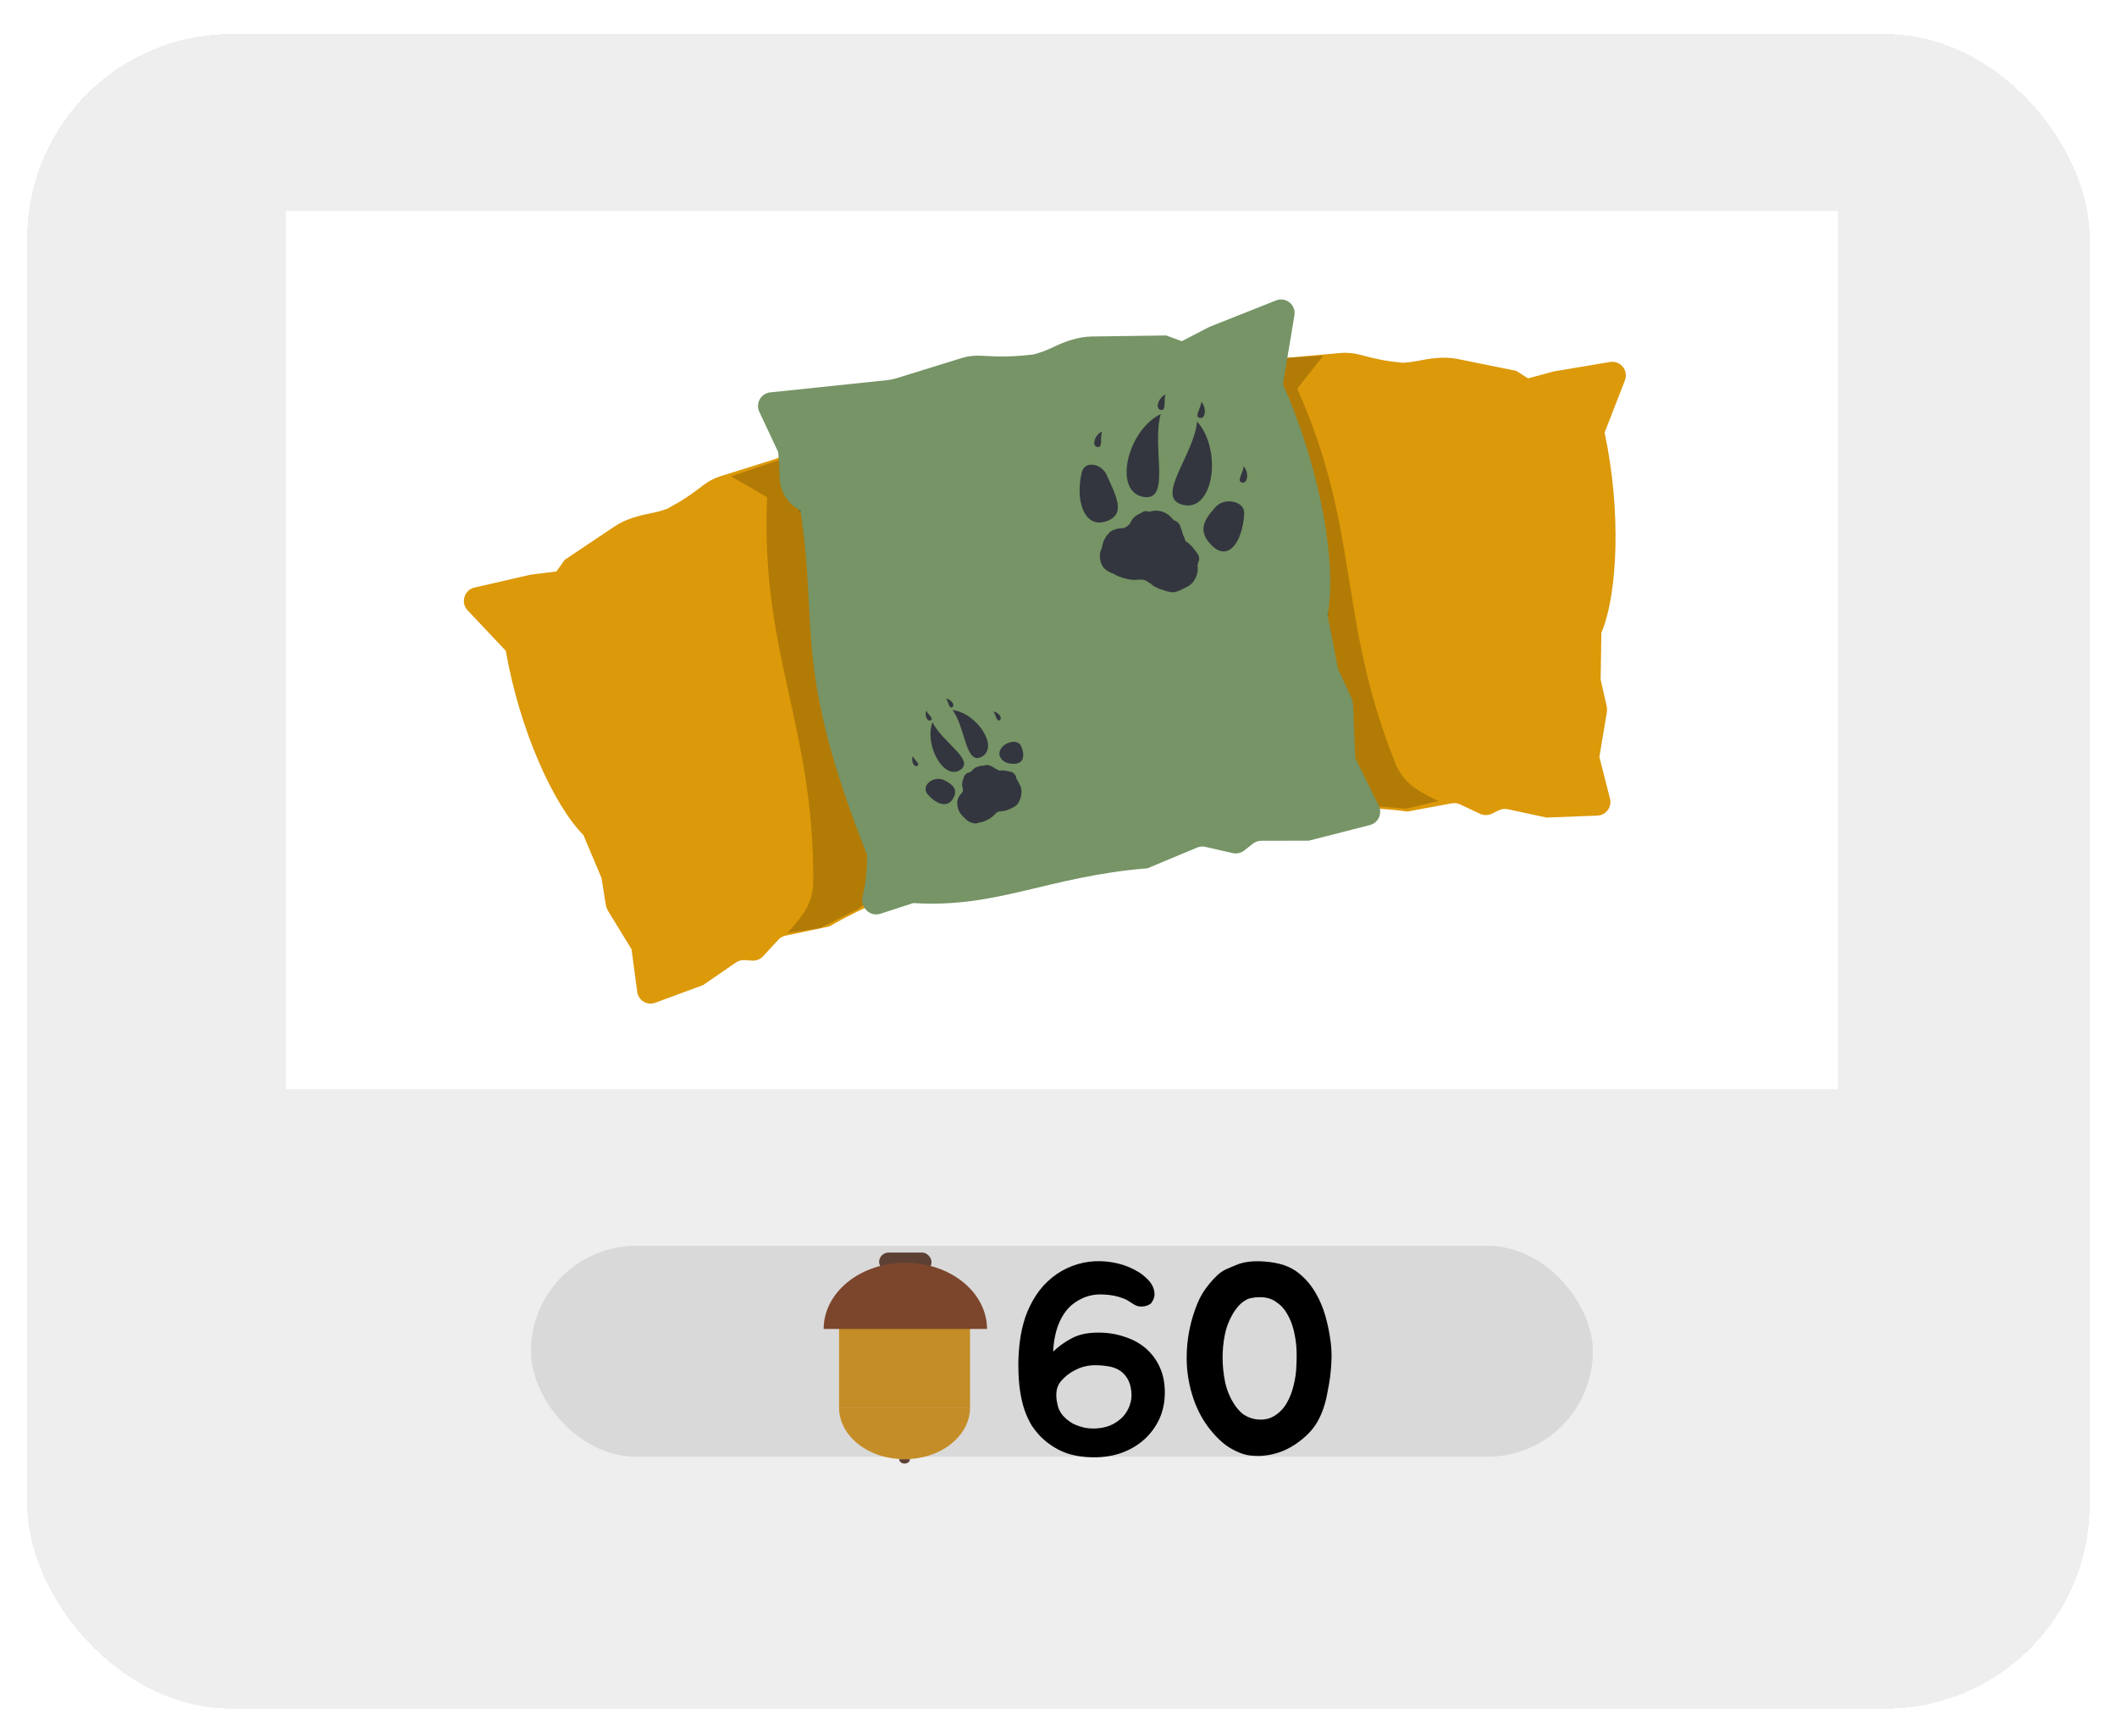 <svg width="311" height="255" viewBox="0 0 311 255" fill="none" xmlns="http://www.w3.org/2000/svg">
<g filter="url(#filter0_d_0_1)">
<rect x="4" width="303" height="246" rx="30" fill="#D9D9D9" fill-opacity="0.46" shape-rendering="crispEdges"/>
</g>
<rect x="42" y="31" width="228" height="129" fill="white"/>
<rect x="78" y="183" width="156" height="31" rx="15.5" fill="#D9D9D9"/>
<path d="M173.404 51.026L187.357 52.55C187.879 52.607 188.406 52.613 188.93 52.566L196.949 51.857C197.945 51.769 198.947 51.873 199.91 52.141C202.046 52.734 203.608 53.054 206.065 53.295C206.845 53.25 207.479 53.17 208.062 53.053C210.075 52.649 212.122 52.329 214.135 52.736L222.736 54.474L224.493 55.587L228.239 54.566L236.516 53.177C238.047 52.92 239.275 54.429 238.712 55.876L235.728 63.539C238.198 75.184 237.653 87.226 235.252 92.965L235.141 99.825L236.004 103.596C236.091 103.979 236.103 104.375 236.038 104.761L234.957 111.198L236.517 117.324C236.831 118.558 235.928 119.767 234.655 119.815L227.179 120.098L221.485 118.874C221.047 118.779 220.59 118.835 220.187 119.031L219.162 119.532C218.619 119.797 217.985 119.802 217.438 119.546L214.48 118.163C214.101 117.986 213.677 117.932 213.266 118.009L206.774 119.217C194.549 117.57 187.405 120.16 177.331 117.284L173.628 117.659C171.995 117.825 170.894 116.071 171.56 114.571C172.115 113.319 172.534 112 172.919 110.168C168.653 85.14 172.813 81.258 173.63 66.209C172.204 65.153 171.614 63.332 171.946 61.589C172.117 60.69 172.256 59.745 172.423 58.514L171.24 53.47C170.926 52.127 172.033 50.876 173.404 51.026Z" fill="#DC9909"/>
<path d="M127.357 60.171L114.997 66.924C114.537 67.176 114.054 67.381 113.555 67.538L105.852 69.953C104.903 70.251 104.019 70.728 103.232 71.34C101.472 72.71 100.143 73.605 97.955 74.769C97.209 75.028 96.588 75.198 95.999 75.313C93.995 75.703 91.992 76.189 90.29 77.329L82.958 82.24L81.745 83.942L77.896 84.43L69.71 86.311C68.199 86.659 67.629 88.529 68.692 89.655L74.304 95.604C76.356 107.332 81.347 118.275 85.708 122.67L88.367 128.98L88.973 132.798C89.035 133.188 89.172 133.562 89.378 133.897L92.775 139.441L93.612 145.703C93.781 146.969 95.068 147.747 96.263 147.305L103.294 144.706L108.113 141.392C108.482 141.138 108.923 141.016 109.366 141.043L110.511 141.115C111.11 141.152 111.695 140.916 112.104 140.472L114.334 138.053C114.617 137.746 114.988 137.535 115.394 137.45L121.86 136.084C132.566 129.882 140.146 129.547 148.403 123.029L151.974 121.96C153.546 121.489 153.906 119.439 152.729 118.302C151.751 117.357 150.874 116.297 149.838 114.752C144.463 89.945 139.165 87.941 132.801 74.319C133.728 72.796 133.594 70.88 132.636 69.39C132.144 68.624 131.663 67.804 131.052 66.732L130.269 61.615C130.059 60.248 128.569 59.509 127.357 60.171Z" fill="#DC9909"/>
<path d="M194.947 89.928C194.983 91.217 193.132 92.664 192.959 95.073" stroke="#405832" stroke-width="0.4"/>
<path d="M117.459 74.876L120.694 76.177L123.872 81.591" stroke="#405832" stroke-width="0.4"/>
<path d="M107.391 69.979L115.245 67.308C135.392 76.894 140.902 88.59 130.887 129.866L125.935 133.604L120.417 136.354L115.659 137.064C118.395 134.101 119.278 132.512 119.473 129.856C119.646 106.543 111.679 96.122 112.697 73.042L107.391 69.979Z" fill="#895F04" fill-opacity="0.5"/>
<path d="M194.376 52.263L186.105 52.737C170.909 69.216 170.077 82.149 194.497 116.709L200.465 118.317L206.596 118.795L211.274 117.665C207.648 115.943 206.246 114.799 205.092 112.406C196.391 90.824 199.972 78.151 190.572 57.103L194.376 52.263Z" fill="#895F04" fill-opacity="0.5"/>
<path d="M113.158 57.643L130.241 55.855C130.761 55.801 131.275 55.695 131.775 55.54L141.244 52.607C142.195 52.313 143.192 52.202 144.183 52.262C146.932 52.429 148.839 52.419 151.828 52.072C152.961 51.759 153.806 51.44 154.591 51.059C156.432 50.164 158.373 49.461 160.416 49.432L171.316 49.281L173.61 50.121L177.677 48.017L187.458 44.134C188.903 43.56 190.413 44.78 190.158 46.315L188.471 56.453C194.127 69.205 196.408 83.161 195.028 90.344L196.556 98.246L198.502 102.45C198.667 102.807 198.761 103.194 198.777 103.588L199.09 111.345L202.553 118.368C203.116 119.51 202.482 120.886 201.247 121.201L192.278 123.494L185.297 123.505C184.852 123.505 184.418 123.655 184.066 123.93L182.769 124.945C182.294 125.316 181.679 125.454 181.093 125.321L177.069 124.405C176.664 124.313 176.24 124.35 175.856 124.51L168.561 127.557C154.081 128.706 146.477 133.455 134.178 132.66L129.336 134.228C127.772 134.734 126.327 133.246 126.721 131.648C127.162 129.852 127.376 128.099 127.377 125.59C116.42 97.926 120.275 92.435 117.583 74.96C115.691 74.105 114.566 72.158 114.527 70.076C114.507 69.001 114.439 67.882 114.334 66.429L111.547 60.493C110.962 59.245 111.786 57.786 113.158 57.643Z" fill="#769465"/>
<path d="M158.919 69.386C157.935 73.48 159.24 77.66 162.486 76.587C165.496 75.592 163.963 72.856 162.558 69.735C161.813 68.081 159.343 67.623 158.919 69.386Z" fill="#33363F"/>
<path d="M167.844 72.967C163.49 72.028 165.694 63.129 170.528 60.827C169.112 65.58 172.197 73.906 167.844 72.967Z" fill="#33363F"/>
<path d="M161.186 65.661C160.298 65.469 160.877 63.802 161.909 63.387C161.551 64.276 162.074 65.854 161.186 65.661Z" fill="#33363F"/>
<path d="M170.516 60.222C169.628 60.029 170.207 58.363 171.239 57.947C170.881 58.836 171.404 60.414 170.516 60.222Z" fill="#33363F"/>
<path d="M176.26 61.398C177.152 61.57 177.257 59.806 176.465 59.017C176.455 59.978 175.368 61.226 176.26 61.398Z" fill="#33363F"/>
<path d="M182.474 70.884C183.366 71.056 183.471 69.292 182.68 68.503C182.669 69.464 181.582 70.712 182.474 70.884Z" fill="#33363F"/>
<path d="M173.885 74.186C178.337 75.126 179.559 66.035 175.856 61.918C175.429 66.872 169.434 73.246 173.885 74.186Z" fill="#33363F"/>
<path d="M182.786 75.482C182.518 79.673 180.397 82.655 177.89 80.008C175.858 77.863 176.985 76.251 178.592 74.461C179.872 73.036 182.909 73.563 182.786 75.482Z" fill="#33363F"/>
<path d="M170.357 75.57C171.186 75.739 171.837 76.338 172.246 77.159C172.656 77.984 172.793 78.984 172.621 79.846C172.454 80.686 172.034 81.202 171.472 81.484C170.891 81.775 170.095 81.845 169.145 81.65C168.216 81.46 167.521 81.041 167.101 80.496C166.687 79.959 166.505 79.256 166.674 78.412C167.026 76.644 168.672 75.224 170.357 75.57Z" fill="#33363F" stroke="#33363F"/>
<path d="M166.291 78.844C167.199 79.03 167.884 79.488 168.301 80.084C168.717 80.678 168.89 81.442 168.721 82.29C168.554 83.126 168.151 83.579 167.617 83.811C167.048 84.058 166.258 84.085 165.286 83.886C164.315 83.688 163.477 83.328 162.936 82.834C162.42 82.362 162.166 81.765 162.322 80.98C162.487 80.156 163.026 79.526 163.774 79.148C164.495 78.784 165.399 78.661 166.291 78.844Z" fill="#33363F" stroke="#33363F"/>
<path d="M172.604 80.353C174.424 80.726 175.603 82.098 175.436 83.907C175.26 84.761 174.864 85.338 174.335 85.668C173.797 86.004 173.057 86.127 172.13 85.937C170.265 85.555 168.973 83.998 169.29 82.407C169.464 81.539 169.865 80.956 170.398 80.622C170.936 80.287 171.677 80.163 172.604 80.353Z" fill="#33363F" stroke="#33363F"/>
<path d="M172.253 77.691C172.25 77.598 172.253 77.508 172.277 77.452C172.287 77.428 172.322 77.439 172.34 77.457C172.428 77.545 172.459 77.683 172.497 77.777C172.534 77.868 172.569 77.951 172.578 78.05C172.581 78.088 172.592 78.125 172.605 78.16C172.679 78.264 172.708 78.312 172.641 78.238C172.639 78.236 172.637 78.233 172.635 78.231C172.65 78.266 172.665 78.301 172.677 78.337C172.707 78.432 172.727 78.516 172.758 78.609C172.789 78.703 172.811 78.807 172.852 78.903C172.889 78.988 172.948 79.081 172.986 79.175C173.023 79.266 173.061 79.335 173.088 79.43C173.116 79.526 173.126 79.615 173.171 79.714C173.213 79.81 173.25 79.91 173.285 80.03C173.286 80.032 173.287 80.034 173.288 80.037C173.326 80.167 173.373 80.271 173.394 80.362C173.399 80.385 173.409 80.408 173.411 80.434C173.413 80.459 173.408 80.487 173.388 80.501C173.34 80.534 173.26 80.515 173.185 80.503C173.094 80.489 172.959 80.353 172.796 80.176C172.661 80.03 172.589 79.852 172.479 79.693C172.363 79.525 172.239 79.326 172.103 79.133C171.89 78.828 171.751 78.527 171.618 78.319C171.479 78.102 171.433 77.979 171.38 77.834C171.285 77.578 171.191 77.41 171.049 77.089C170.974 76.922 170.888 76.858 170.787 76.758C170.734 76.705 170.683 76.653 170.638 76.597C170.613 76.566 170.589 76.534 170.568 76.5C170.553 76.477 170.527 76.459 170.528 76.452C170.532 76.424 170.643 76.475 170.814 76.543C170.952 76.597 171.081 76.662 171.207 76.739C171.273 76.762 171.318 76.785 171.36 76.81C171.507 76.898 171.787 77.157 172.021 77.403C172.056 77.441 172.149 77.556 172.253 77.691Z" fill="#33363F"/>
<path d="M164.105 83.369C164.126 83.402 164.224 83.479 164.308 83.544C164.401 83.616 164.495 83.658 164.608 83.695C164.719 83.732 164.831 83.791 164.961 83.833C165.082 83.871 165.208 83.933 165.458 83.996C165.534 84.014 165.815 84.087 166.226 84.167C166.442 84.21 166.546 84.179 166.699 84.196C166.818 84.209 166.932 84.171 167.02 84.16C167.112 84.149 167.224 84.166 167.401 84.156C167.561 84.146 167.662 84.148 167.753 84.141C167.861 84.133 168.365 84.241 168.717 84.353C168.821 84.386 168.925 84.485 169.028 84.557C169.131 84.629 169.239 84.694 169.319 84.739C169.417 84.794 169.54 84.828 169.625 84.903C169.698 84.967 169.768 85.04 169.84 85.105C169.916 85.173 169.998 85.239 170.098 85.292C170.186 85.338 170.278 85.404 170.389 85.438C170.482 85.466 170.58 85.531 170.702 85.581C170.957 85.687 171.063 85.68 171.155 85.717C171.266 85.761 171.359 85.799 171.463 85.831C171.555 85.859 171.686 85.909 172.213 86.006C172.397 86.04 172.518 85.942 172.621 85.931C172.723 85.92 172.913 85.815 173.243 85.659C173.335 85.616 173.456 85.558 173.68 85.393C174.022 85.141 174.225 84.879 174.307 84.753C174.352 84.683 174.394 84.598 174.465 84.354C174.535 84.11 174.629 83.709 174.684 83.489C174.745 83.241 174.819 82.935 174.921 82.512C174.97 82.309 175.111 82.221 175.169 82.092C175.215 81.988 175.089 81.906 175.024 81.821C174.953 81.727 174.894 81.599 174.829 81.514C174.764 81.428 174.696 81.343 174.62 81.276C174.547 81.213 174.514 81.111 174.452 81.033C174.389 80.955 174.332 80.886 174.24 80.831C174.143 80.773 174.097 80.672 174.022 80.602C173.944 80.53 173.842 80.49 173.76 80.437C173.683 80.388 173.611 80.327 173.519 80.254C173.413 80.171 173.339 80.084 173.268 80.012C173.194 79.937 173.128 79.861 173.055 79.795C172.974 79.722 172.905 79.621 172.863 79.543C172.819 79.463 172.766 79.355 172.718 79.24C172.656 79.094 172.625 78.958 172.58 78.841C172.544 78.744 172.485 78.626 172.425 78.499C172.372 78.387 172.336 78.264 172.287 78.103C172.238 77.946 172.26 77.824 172.254 77.71C172.249 77.611 172.251 77.512 172.277 77.452C172.287 77.428 172.322 77.439 172.34 77.457C172.428 77.545 172.459 77.683 172.497 77.777C172.534 77.868 172.569 77.951 172.578 78.05C172.587 78.151 172.646 78.24 172.677 78.337C172.707 78.432 172.727 78.516 172.758 78.609C172.789 78.703 172.811 78.807 172.852 78.903C172.889 78.988 172.948 79.081 172.986 79.175C173.023 79.266 173.061 79.335 173.088 79.43C173.116 79.526 173.126 79.615 173.171 79.714C173.214 79.812 173.252 79.914 173.288 80.037C173.326 80.167 173.373 80.271 173.394 80.362C173.399 80.385 173.409 80.408 173.411 80.434C173.413 80.459 173.408 80.487 173.388 80.501C173.34 80.534 173.26 80.515 173.185 80.503C173.094 80.489 172.959 80.353 172.796 80.176C172.661 80.03 172.589 79.852 172.479 79.693C172.363 79.525 172.239 79.326 172.103 79.133C171.89 78.828 171.751 78.527 171.618 78.319C171.479 78.102 171.433 77.979 171.38 77.834C171.285 77.578 171.191 77.41 171.049 77.089C170.974 76.922 170.888 76.858 170.787 76.758C170.705 76.676 170.628 76.595 170.568 76.5C170.553 76.477 170.527 76.459 170.528 76.452C170.532 76.424 170.643 76.475 170.814 76.543C171.092 76.652 171.338 76.805 171.583 77.016C171.748 77.159 171.968 77.406 172.176 77.655C172.384 77.904 172.566 78.155 172.641 78.238C172.848 78.466 172.136 77.524 172.021 77.403C171.787 77.157 171.507 76.898 171.36 76.81C171.279 76.761 171.185 76.724 170.96 76.667C170.782 76.621 170.469 76.562 170.199 76.518C169.709 76.437 169.442 76.438 169.317 76.463C168.933 76.539 168.806 76.524 168.711 76.555C168.624 76.584 168.541 76.643 168.452 76.675C168.366 76.707 168.268 76.724 168.132 76.804C167.948 76.912 167.623 77.003 167.501 77.061C167.469 77.076 167.446 77.103 167.442 77.103C167.326 77.093 167.634 76.905 167.742 76.79C167.896 76.627 168.173 76.411 168.262 76.305C168.325 76.232 168.35 76.136 168.365 76.096C168.386 76.039 168.231 76.162 168.15 76.213C168.045 76.28 167.908 76.319 167.789 76.381C167.697 76.429 167.613 76.482 167.409 76.613C167.275 76.699 167.225 76.784 167.17 76.863C167.104 76.957 167.049 77.058 166.992 77.148C166.94 77.23 166.894 77.336 166.841 77.441C166.784 77.555 166.687 77.626 166.616 77.716C166.541 77.81 166.451 77.88 166.366 77.953C166.289 78.018 166.235 78.074 166.16 78.127C166.086 78.18 165.986 78.289 165.875 78.328C165.821 78.347 165.76 78.352 165.72 78.372C165.7 78.382 165.716 78.428 165.708 78.449C165.681 78.523 165.545 78.502 165.44 78.531C165.275 78.577 165.108 78.557 164.99 78.576C164.856 78.597 164.742 78.605 164.648 78.614C164.553 78.624 164.452 78.632 164.341 78.656C164.225 78.68 163.794 78.828 163.725 78.889C163.59 79.008 163.658 78.996 163.584 79.06C163.503 79.131 163.43 79.245 163.333 79.34C163.214 79.457 163.274 79.436 163.206 79.547C163.131 79.669 163.067 79.832 163.008 80.004C162.845 80.475 162.911 80.651 162.896 80.796C162.878 80.975 162.902 81.232 162.925 81.486C162.962 81.875 162.957 82.094 163.017 82.291C163.08 82.497 163.13 82.621 163.196 82.75C163.259 82.872 163.328 82.979 163.399 83.051C163.463 83.116 163.561 83.153 163.768 83.204C163.817 83.216 163.868 83.23 163.916 83.216C163.928 83.213 163.938 83.209 163.949 83.204C163.976 83.191 164.007 83.176 164.039 83.161" stroke="#33363F" stroke-width="2" stroke-linecap="round"/>
<path d="M169.084 83.947C169.072 83.942 169.06 83.937 169.046 83.932C169.066 83.936 169.083 83.941 169.097 83.944C169.143 83.956 169.129 83.963 169.084 83.947Z" fill="#33363F"/>
<path d="M168.231 83.543C168.333 83.6 168.486 83.689 168.774 83.812C168.901 83.867 169.008 83.919 169.084 83.947C169.129 83.963 169.143 83.956 169.097 83.944C169.068 83.937 169.027 83.927 168.97 83.914C168.788 83.873 168.443 83.803 168.083 83.751" stroke="#33363F" stroke-width="2" stroke-linecap="round"/>
<path d="M162.397 79.963C162.392 79.962 162.386 79.949 162.382 79.925C162.376 79.884 162.411 79.854 162.424 79.821C162.441 79.78 162.469 79.746 162.486 79.7C162.501 79.662 162.532 79.627 162.555 79.591C162.574 79.561 162.591 79.53 162.623 79.502C162.655 79.475 162.679 79.442 162.711 79.41C162.74 79.38 162.768 79.351 162.795 79.323C162.82 79.296 162.845 79.264 162.878 79.237C162.907 79.213 162.936 79.174 162.969 79.142C163.008 79.105 163.05 79.069 163.085 79.045C163.109 79.029 163.128 79.004 163.159 78.983C163.194 78.96 163.22 78.928 163.252 78.901C163.283 78.874 163.315 78.845 163.348 78.817C163.38 78.79 163.403 78.76 163.432 78.733C163.466 78.702 163.512 78.679 163.546 78.667C163.586 78.653 163.635 78.633 163.686 78.629C163.727 78.626 163.818 78.618 163.89 78.612C163.947 78.607 163.981 78.612 164.018 78.604C164.028 78.601 164.039 78.601 164.051 78.6C164.062 78.6 164.073 78.599 164.093 78.6" stroke="#33363F" stroke-width="0.5" stroke-linecap="round"/>
<path d="M162.859 79.311C162.871 79.305 162.89 79.269 162.916 79.237C162.942 79.204 162.97 79.179 162.997 79.157C163.025 79.135 163.042 79.099 163.072 79.078C163.1 79.058 163.119 79.026 163.144 79.001C163.171 78.974 163.199 78.951 163.225 78.921C163.254 78.886 163.284 78.865 163.311 78.837C163.341 78.804 163.376 78.784 163.408 78.76C163.44 78.736 163.466 78.705 163.502 78.679C163.533 78.657 163.562 78.63 163.602 78.611C163.646 78.589 163.684 78.575 163.726 78.568C163.763 78.561 163.814 78.559 163.857 78.56C163.904 78.562 163.97 78.568 164.037 78.567C164.075 78.567 164.104 78.564 164.221 78.579C164.327 78.598 164.526 78.638 164.633 78.659C164.739 78.679 164.748 78.678 164.765 78.679" stroke="#33363F" stroke-width="0.5" stroke-linecap="round"/>
<path d="M164.612 78.346C164.629 78.33 164.663 78.302 164.701 78.287C164.745 78.27 164.783 78.25 164.82 78.237C164.851 78.226 164.883 78.216 164.917 78.215C164.958 78.215 164.988 78.2 165.032 78.193C165.08 78.186 165.132 78.189 165.179 78.186C165.239 78.182 165.298 78.16 165.35 78.136C165.403 78.112 165.447 78.111 165.492 78.096C165.543 78.079 165.59 78.057 165.64 78.035C165.697 78.011 165.775 77.983 165.817 77.963C165.868 77.939 165.904 77.915 165.946 77.889C165.981 77.867 166.03 77.835 166.071 77.803C166.115 77.768 166.155 77.734 166.187 77.707C166.22 77.679 166.258 77.658 166.297 77.61C166.339 77.56 166.374 77.544 166.414 77.513C166.459 77.477 166.498 77.43 166.533 77.391C166.567 77.353 166.598 77.327 166.613 77.296C166.624 77.281 166.638 77.266 166.65 77.251C166.654 77.244 166.656 77.236 166.657 77.227" stroke="#33363F" stroke-width="0.5" stroke-linecap="round"/>
<path d="M172.98 78.069C172.982 78.092 172.998 78.141 173.016 78.184C173.034 78.229 173.048 78.279 173.065 78.322C173.083 78.364 173.1 78.407 173.119 78.46C173.14 78.52 173.172 78.566 173.202 78.631C173.232 78.694 173.259 78.724 173.269 78.765C173.279 78.809 173.296 78.849 173.315 78.9C173.33 78.944 173.346 78.987 173.36 79.031C173.383 79.104 173.411 79.209 173.438 79.254C173.462 79.296 173.457 79.35 173.477 79.406C173.496 79.463 173.526 79.508 173.547 79.556C173.567 79.602 173.587 79.638 173.616 79.686C173.641 79.727 173.667 79.769 173.699 79.803C173.729 79.835 173.764 79.864 173.799 79.902C173.839 79.947 173.886 79.967 173.931 79.998C173.977 80.029 174.029 80.042 174.075 80.062C174.13 80.085 174.165 80.123 174.202 80.145C174.241 80.168 174.279 80.198 174.318 80.244C174.356 80.288 174.404 80.328 174.455 80.373C174.501 80.414 174.528 80.452 174.565 80.484C174.63 80.54 174.673 80.599 174.704 80.635C174.734 80.668 174.784 80.72 174.832 80.763C174.872 80.798 174.91 80.85 174.937 80.892C174.968 80.939 174.993 80.982 175.027 81.018C175.065 81.061 175.099 81.102 175.167 81.195C175.212 81.258 175.251 81.29 175.281 81.335C175.31 81.379 175.33 81.414 175.345 81.458C175.365 81.514 175.389 81.553 175.41 81.597C175.43 81.64 175.453 81.688 175.467 81.731C175.478 81.767 175.512 81.811 175.529 81.855C175.545 81.896 175.571 81.934 175.595 81.986C175.616 82.032 175.639 82.082 175.646 82.126C175.653 82.169 175.665 82.225 175.683 82.281C175.7 82.333 175.72 82.386 175.726 82.446C175.731 82.496 175.735 82.537 175.735 82.597C175.719 82.7 175.724 82.74 175.723 82.786C175.725 82.796 175.733 82.804 175.742 82.813" stroke="#33363F" stroke-width="0.5" stroke-linecap="round"/>
<path d="M162.061 81.144C162.048 81.18 161.997 81.27 161.942 81.504C161.919 81.602 161.95 81.673 161.974 81.745C161.998 81.817 162.025 81.901 162.059 81.98C162.09 82.052 162.073 82.134 162.104 82.21C162.135 82.285 162.137 82.364 162.137 82.445C162.138 82.524 162.18 82.591 162.214 82.681C162.247 82.77 162.285 82.835 162.312 82.905C162.352 83.006 162.41 83.09 162.471 83.158C162.541 83.237 162.591 83.289 162.647 83.339C162.703 83.39 162.762 83.424 162.821 83.459C162.881 83.493 162.95 83.53 163.044 83.557C163.135 83.584 163.251 83.647 163.325 83.682C163.414 83.724 163.504 83.76 163.579 83.787C163.652 83.813 163.725 83.867 163.823 83.912C163.983 83.986 164.053 83.99 164.134 84.026C164.239 84.073 164.344 84.105 164.549 84.175C164.924 84.303 165.217 84.312 165.262 84.307C165.354 84.298 165.44 84.296 165.528 84.295C165.622 84.294 165.74 84.28 165.843 84.276C165.934 84.272 166.04 84.269 166.131 84.257C166.218 84.245 166.306 84.262 166.403 84.229C166.531 84.207 166.639 84.191 166.682 84.169C166.706 84.16 166.734 84.154 166.764 84.149" stroke="#33363F" stroke-width="0.5" stroke-linecap="round"/>
<path d="M162.639 79.974C162.561 80.092 162.51 80.181 162.446 80.269C162.351 80.399 162.328 80.49 162.287 80.582C162.254 80.657 162.199 80.776 162.151 80.867C162.103 80.956 162.069 81.04 161.99 81.421C161.957 81.582 161.981 81.674 161.982 81.764C161.984 81.847 161.993 81.917 162.014 82.088C162.026 82.19 162.03 82.259 162.038 82.342C162.046 82.426 162.103 82.498 162.134 82.593C162.16 82.675 162.207 82.748 162.247 82.837C162.281 82.911 162.317 82.971 162.362 83.019C162.418 83.079 162.461 83.134 162.524 83.186C162.589 83.24 162.636 83.304 162.688 83.376C162.74 83.449 162.88 83.46 162.957 83.504C163.023 83.542 163.091 83.587 163.163 83.63C163.195 83.647 163.231 83.66 163.27 83.671C163.288 83.678 163.303 83.686 163.315 83.711" stroke="#33363F" stroke-width="0.5" stroke-linecap="round"/>
<path d="M162.322 80.327C162.301 80.378 162.243 80.445 162.188 80.5C162.13 80.559 162.085 80.63 162.045 80.708C161.994 80.806 161.967 80.89 161.92 81.03C161.787 81.424 161.832 81.537 161.842 81.626C161.854 81.733 161.852 81.826 161.857 81.913C161.862 82.028 161.862 82.107 161.87 82.192C161.878 82.281 161.917 82.353 161.936 82.424C161.957 82.499 161.99 82.596 162.024 82.676C162.063 82.768 162.106 82.843 162.149 82.905C162.185 82.958 162.209 83.015 162.265 83.066C162.322 83.118 162.388 83.197 162.461 83.27C162.531 83.341 162.584 83.399 162.655 83.455C162.723 83.509 162.786 83.546 162.874 83.589C162.958 83.631 163.027 83.663 163.092 83.698C163.179 83.746 163.252 83.776 163.446 83.824C163.505 83.838 163.659 83.881 163.884 83.93C164.109 83.979 164.348 84.05 164.534 84.108C164.89 84.184 165.15 84.226 165.199 84.203C165.224 84.186 165.252 84.158 165.28 84.129" stroke="#33363F" stroke-width="0.5" stroke-linecap="round"/>
<path d="M162.338 80.498C162.31 80.531 162.229 80.603 162.161 80.682C162.068 80.79 162.017 80.922 161.962 81.07C161.871 81.319 161.908 81.496 161.9 81.618C161.893 81.721 161.921 81.812 161.91 81.911C161.902 81.986 161.937 82.067 161.943 82.146C161.951 82.248 161.973 82.353 161.982 82.45C161.99 82.543 162.021 82.636 162.055 82.716C162.089 82.797 162.118 82.896 162.155 82.96C162.22 83.072 162.314 83.238 162.392 83.304C162.473 83.373 162.538 83.44 162.623 83.513C162.687 83.569 162.776 83.628 162.872 83.673C162.95 83.709 163.034 83.77 163.113 83.817C163.197 83.868 163.305 83.904 163.385 83.94C163.466 83.976 163.569 84.014 163.662 84.047C163.738 84.074 163.819 84.109 164.04 84.163C164.153 84.191 164.237 84.251 164.421 84.303C164.785 84.404 165.061 84.431 165.108 84.427C165.229 84.416 165.349 84.417 165.447 84.426C165.527 84.433 165.613 84.421 165.702 84.417C165.792 84.413 165.883 84.393 166.004 84.39C166.136 84.387 166.232 84.381 166.31 84.363C166.409 84.341 166.523 84.357 166.611 84.347C166.728 84.333 166.824 84.312 166.968 84.308C167.086 84.305 167.262 84.291 167.412 84.29C167.544 84.29 167.856 84.234 168.076 84.228C168.237 84.211 168.359 84.18 168.452 84.182C168.495 84.186 168.532 84.193 168.57 84.201" stroke="#33363F" stroke-width="0.5" stroke-linecap="round"/>
<path d="M136.355 116.783C137.649 118.199 139.255 118.718 140.056 117.235C140.74 115.967 139.994 115.266 138.792 114.644C137.177 113.808 135.115 115.427 136.355 116.783Z" fill="#33363F"/>
<path d="M140.979 113.151C138.557 114.588 135.746 109.314 136.995 106.098C138.385 109.018 143.401 111.715 140.979 113.151Z" fill="#33363F"/>
<path d="M134.748 112.5C134.254 112.792 133.804 111.732 134.104 111.083C134.32 111.67 135.242 112.208 134.748 112.5Z" fill="#33363F"/>
<path d="M136.729 105.809C136.234 106.101 135.785 105.042 136.084 104.392C136.301 104.979 137.223 105.517 136.729 105.809Z" fill="#33363F"/>
<path d="M139.896 103.883C140.384 103.579 139.673 102.678 138.966 102.639C139.375 103.11 139.409 104.187 139.896 103.883Z" fill="#33363F"/>
<path d="M146.863 105.783C147.351 105.479 146.64 104.578 145.933 104.539C146.342 105.01 146.376 106.087 146.863 105.783Z" fill="#33363F"/>
<path d="M144.303 111.117C146.771 109.639 143.422 104.699 139.933 104.311C141.868 106.9 141.835 112.595 144.303 111.117Z" fill="#33363F"/>
<path d="M150.075 109.748C150.621 111.191 150.296 112.338 148.666 112.2C147.797 112.127 147.295 111.811 147.005 111.336C145.987 109.672 149.384 107.917 150.075 109.748Z" fill="#33363F"/>
<path d="M146.427 114.246C147.086 115.361 146.612 116.393 145.488 117.076C144.364 117.759 143.172 117.578 142.513 116.463C141.853 115.349 141.976 113.723 143.1 113.04C144.224 112.357 145.767 113.131 146.427 114.246Z" fill="#33363F"/>
<path d="M145.672 117.126C146.331 118.24 145.787 119.154 144.663 119.837C143.539 120.52 142.261 120.714 141.602 119.599C141.265 119.03 141.246 118.384 141.458 117.798C141.661 117.236 142.076 116.728 142.626 116.394C143.75 115.711 145.012 116.011 145.672 117.126Z" fill="#33363F"/>
<path d="M149.474 114.977C150.133 116.092 149.842 117.174 148.718 117.857C147.595 118.54 146.106 118.378 145.446 117.263C144.787 116.149 145.078 115.066 146.201 114.383C147.325 113.7 148.658 113.859 149.474 114.977Z" fill="#33363F"/>
<path d="M143.726 119.82C143.751 119.827 143.829 119.821 143.896 119.816C143.97 119.811 144.032 119.79 144.1 119.759C144.168 119.729 144.245 119.709 144.323 119.673C144.396 119.638 144.481 119.614 144.624 119.536C144.667 119.512 144.828 119.425 145.053 119.285C145.172 119.212 145.207 119.152 145.285 119.094C145.346 119.048 145.382 118.981 145.418 118.937C145.456 118.891 145.516 118.851 145.593 118.769C145.663 118.695 145.711 118.652 145.75 118.609C145.796 118.558 146.077 118.392 146.288 118.293C146.35 118.264 146.441 118.267 146.52 118.257C146.599 118.247 146.677 118.232 146.733 118.219C146.802 118.203 146.873 118.166 146.945 118.165C147.007 118.165 147.071 118.17 147.132 118.17C147.196 118.17 147.263 118.166 147.332 118.148C147.393 118.133 147.464 118.124 147.53 118.093C147.585 118.066 147.659 118.055 147.737 118.026C147.901 117.966 147.947 117.918 148.005 117.895C148.076 117.869 148.135 117.846 148.197 117.816C148.252 117.79 148.334 117.758 148.62 117.576C148.72 117.512 148.734 117.412 148.777 117.362C148.819 117.312 148.862 117.179 148.948 116.96C148.972 116.899 149.003 116.819 149.036 116.641C149.085 116.37 149.067 116.155 149.05 116.058C149.041 116.005 149.025 115.945 148.952 115.796C148.879 115.648 148.75 115.412 148.681 115.281C148.603 115.135 148.505 114.954 148.37 114.705C148.305 114.585 148.333 114.481 148.304 114.393C148.281 114.323 148.187 114.338 148.12 114.325C148.047 114.31 147.964 114.274 147.897 114.26C147.83 114.247 147.762 114.235 147.698 114.236C147.637 114.237 147.578 114.202 147.516 114.191C147.453 114.181 147.397 114.172 147.33 114.185C147.261 114.199 147.196 114.17 147.131 114.169C147.063 114.168 146.999 114.193 146.938 114.203C146.881 114.212 146.822 114.214 146.748 114.219C146.663 114.224 146.591 114.214 146.527 114.21C146.461 114.206 146.397 114.198 146.335 114.198C146.266 114.198 146.191 114.178 146.138 114.159C146.083 114.139 146.012 114.109 145.94 114.075C145.849 114.031 145.775 113.979 145.704 113.941C145.646 113.91 145.568 113.879 145.485 113.843C145.412 113.812 145.343 113.768 145.25 113.711C145.16 113.656 145.118 113.587 145.066 113.535C145.021 113.489 144.979 113.439 144.966 113.399C144.96 113.383 144.981 113.374 144.997 113.374C145.076 113.379 145.149 113.432 145.207 113.462C145.264 113.49 145.315 113.515 145.362 113.559C145.41 113.604 145.476 113.621 145.532 113.655C145.587 113.688 145.632 113.72 145.687 113.752C145.741 113.783 145.797 113.825 145.857 113.853C145.911 113.878 145.978 113.898 146.036 113.927C146.093 113.955 146.14 113.972 146.194 114.006C146.248 114.041 146.291 114.079 146.354 114.108C146.416 114.137 146.477 114.17 146.547 114.214C146.621 114.26 146.687 114.29 146.736 114.325C146.749 114.334 146.763 114.341 146.775 114.353C146.787 114.364 146.797 114.38 146.793 114.395C146.785 114.432 146.74 114.457 146.7 114.485C146.652 114.517 146.531 114.51 146.379 114.495C146.254 114.483 146.144 114.428 146.024 114.398C145.898 114.367 145.755 114.325 145.609 114.29C145.379 114.235 145.185 114.149 145.034 114.106C144.876 114.061 144.801 114.021 144.714 113.975C144.56 113.891 144.444 113.851 144.24 113.757C144.134 113.708 144.066 113.715 143.976 113.71C143.903 113.706 143.832 113.701 143.764 113.68C143.747 113.675 143.727 113.678 143.724 113.674C143.714 113.659 143.788 113.636 143.896 113.594C144.072 113.526 144.252 113.493 144.456 113.49C144.594 113.487 144.802 113.511 145.006 113.542C145.21 113.572 145.402 113.615 145.473 113.622C145.667 113.643 144.931 113.496 144.826 113.487C144.611 113.469 144.37 113.465 144.264 113.486C144.205 113.498 144.146 113.52 144.017 113.591C143.915 113.646 143.745 113.753 143.6 113.849C143.338 114.023 143.215 114.14 143.168 114.206C143.022 114.41 142.958 114.457 142.927 114.514C142.899 114.566 142.886 114.63 142.859 114.685C142.832 114.738 142.794 114.788 142.765 114.886C142.726 115.018 142.615 115.204 142.583 115.285C142.575 115.306 142.576 115.329 142.575 115.331C142.516 115.376 142.578 115.151 142.579 115.049C142.58 114.903 142.615 114.677 142.611 114.588C142.608 114.525 142.579 114.468 142.568 114.441C142.554 114.405 142.535 114.531 142.519 114.592C142.499 114.67 142.453 114.748 142.424 114.83C142.402 114.893 142.386 114.956 142.348 115.108C142.323 115.208 142.337 115.271 142.345 115.333C142.355 115.407 142.373 115.48 142.385 115.548C142.396 115.61 142.421 115.682 142.442 115.756C142.464 115.836 142.45 115.912 142.455 115.987C142.462 116.065 142.45 116.138 142.442 116.211C142.434 116.276 142.433 116.326 142.422 116.385C142.41 116.442 142.411 116.539 142.376 116.606C142.359 116.639 142.333 116.667 142.323 116.695C142.318 116.708 142.345 116.724 142.351 116.737C142.37 116.785 142.298 116.834 142.262 116.894C142.205 116.987 142.119 117.05 142.072 117.111C142.02 117.179 141.97 117.232 141.93 117.278C141.891 117.324 141.847 117.371 141.806 117.432C141.763 117.494 141.627 117.752 141.621 117.812C141.61 117.928 141.636 117.893 141.63 117.956C141.623 118.026 141.638 118.113 141.634 118.201C141.629 118.309 141.648 118.273 141.664 118.357C141.682 118.449 141.723 118.556 141.769 118.664C141.896 118.963 142.003 119.02 142.058 119.097C142.127 119.192 142.249 119.306 142.369 119.419C142.553 119.592 142.646 119.7 142.758 119.77C142.876 119.842 142.952 119.881 143.039 119.914C143.12 119.946 143.199 119.968 143.263 119.972C143.317 119.976 143.375 119.954 143.48 119.897C143.521 119.875 143.565 119.851 143.583 119.808V119.808C143.59 119.79 143.598 119.769 143.607 119.747" stroke="#33363F" stroke-width="2" stroke-linecap="round"/>
<path d="M145.715 118.112C145.786 118.095 145.896 118.072 146.082 118.007C146.151 117.983 146.212 117.964 146.257 117.947C146.303 117.93 146.307 117.92 146.264 117.944C146.251 117.951 146.235 117.96 146.217 117.971C146.115 118.03 145.925 118.146 145.736 118.277" stroke="#33363F" stroke-width="2" stroke-linecap="round"/>
<path d="M141.47 118.909C141.467 118.911 141.459 118.908 141.447 118.898C141.426 118.88 141.429 118.851 141.422 118.829C141.412 118.802 141.41 118.773 141.398 118.743C141.389 118.718 141.388 118.688 141.383 118.661C141.379 118.638 141.374 118.615 141.377 118.588C141.38 118.561 141.376 118.534 141.377 118.505C141.378 118.478 141.379 118.452 141.379 118.426C141.379 118.402 141.377 118.376 141.38 118.348C141.384 118.324 141.38 118.293 141.382 118.263C141.384 118.228 141.388 118.192 141.394 118.166C141.398 118.147 141.396 118.127 141.401 118.103C141.407 118.077 141.406 118.05 141.409 118.023C141.412 117.996 141.414 117.968 141.417 117.941C141.42 117.913 141.418 117.889 141.42 117.863C141.422 117.834 141.434 117.802 141.444 117.782C141.457 117.757 141.471 117.727 141.493 117.702C141.511 117.683 141.549 117.64 141.58 117.606C141.604 117.578 141.622 117.566 141.636 117.546C141.64 117.541 141.645 117.535 141.65 117.53C141.655 117.525 141.66 117.52 141.669 117.512" stroke="#33363F" stroke-width="0.5" stroke-linecap="round"/>
<path d="M141.403 118.392C141.406 118.384 141.399 118.359 141.397 118.332C141.395 118.304 141.397 118.28 141.4 118.258C141.404 118.235 141.396 118.21 141.401 118.187C141.405 118.165 141.401 118.142 141.401 118.119C141.402 118.094 141.405 118.07 141.404 118.044C141.403 118.015 141.408 117.992 141.408 117.966C141.408 117.937 141.416 117.912 141.42 117.887C141.424 117.862 141.423 117.835 141.429 117.807C141.434 117.783 141.436 117.757 141.445 117.73C141.457 117.7 141.468 117.677 141.484 117.655C141.499 117.636 141.521 117.613 141.542 117.595C141.565 117.575 141.598 117.549 141.628 117.52C141.646 117.503 141.658 117.489 141.719 117.446C141.776 117.409 141.886 117.342 141.944 117.306C142.002 117.269 142.006 117.265 142.014 117.258" stroke="#33363F" stroke-width="0.5" stroke-linecap="round"/>
<path d="M141.799 117.163C141.8 117.148 141.803 117.12 141.815 117.096C141.828 117.068 141.837 117.042 141.848 117.02C141.858 117.001 141.868 116.982 141.884 116.967C141.903 116.949 141.91 116.929 141.927 116.907C141.947 116.882 141.972 116.861 141.992 116.839C142.019 116.811 142.037 116.775 142.05 116.741C142.064 116.706 142.084 116.686 142.099 116.659C142.115 116.629 142.128 116.598 142.141 116.566C142.157 116.529 142.181 116.482 142.192 116.454C142.205 116.42 142.212 116.393 142.22 116.362C142.227 116.336 142.236 116.299 142.241 116.266C142.246 116.229 142.25 116.196 142.253 116.169C142.256 116.141 142.265 116.115 142.263 116.074C142.26 116.032 142.27 116.009 142.275 115.976C142.28 115.939 142.278 115.899 142.278 115.865C142.277 115.832 142.28 115.806 142.273 115.784C142.272 115.772 142.273 115.759 142.272 115.747C142.27 115.741 142.268 115.737 142.265 115.732" stroke="#33363F" stroke-width="0.5" stroke-linecap="round"/>
<path d="M145.559 113.393C145.569 113.404 145.598 113.42 145.624 113.434C145.652 113.448 145.68 113.465 145.707 113.479C145.733 113.492 145.76 113.505 145.791 113.523C145.827 113.543 145.861 113.551 145.903 113.569C145.944 113.587 145.97 113.59 145.992 113.605C146.016 113.622 146.041 113.635 146.072 113.651C146.098 113.665 146.123 113.68 146.149 113.695C146.191 113.72 146.249 113.759 146.281 113.769C146.311 113.779 146.331 113.807 146.365 113.826C146.398 113.845 146.431 113.854 146.462 113.868C146.491 113.882 146.515 113.891 146.55 113.901C146.579 113.911 146.609 113.919 146.639 113.922C146.666 113.925 146.695 113.923 146.727 113.927C146.766 113.931 146.796 113.92 146.83 113.915C146.865 113.91 146.894 113.895 146.924 113.884C146.96 113.871 146.992 113.875 147.019 113.869C147.047 113.864 147.077 113.862 147.115 113.867C147.151 113.872 147.192 113.87 147.234 113.87C147.273 113.87 147.302 113.876 147.333 113.876C147.387 113.875 147.433 113.885 147.463 113.889C147.491 113.892 147.536 113.895 147.577 113.895C147.611 113.895 147.651 113.904 147.681 113.912C147.716 113.921 147.746 113.931 147.777 113.934C147.813 113.938 147.846 113.944 147.918 113.959C147.966 113.97 147.998 113.968 148.032 113.978C148.064 113.986 148.088 113.994 148.114 114.009C148.147 114.028 148.176 114.036 148.204 114.049C148.232 114.061 148.263 114.074 148.288 114.089C148.309 114.101 148.343 114.108 148.37 114.122C148.396 114.135 148.424 114.142 148.457 114.157C148.487 114.17 148.519 114.184 148.541 114.202C148.563 114.22 148.593 114.242 148.625 114.261C148.655 114.28 148.688 114.296 148.716 114.323C148.74 114.345 148.759 114.363 148.785 114.392C148.822 114.449 148.842 114.467 148.861 114.489C148.867 114.493 148.874 114.493 148.881 114.494" stroke="#33363F" stroke-width="0.5" stroke-linecap="round"/>
<path d="M141.822 119.628C141.832 119.651 141.847 119.717 141.922 119.854C141.953 119.912 141.998 119.933 142.04 119.958C142.083 119.982 142.131 120.011 142.181 120.035C142.226 120.056 142.253 120.103 142.301 120.126C142.348 120.149 142.382 120.187 142.418 120.226C142.452 120.264 142.5 120.278 142.555 120.308C142.608 120.336 142.654 120.351 142.697 120.373C142.759 120.405 142.822 120.42 142.879 120.427C142.946 120.435 142.991 120.438 143.039 120.438C143.087 120.439 143.129 120.43 143.171 120.421C143.213 120.412 143.261 120.399 143.317 120.372C143.37 120.345 143.452 120.325 143.5 120.31C143.56 120.291 143.618 120.27 143.664 120.251C143.709 120.231 143.766 120.226 143.831 120.205C143.937 120.171 143.971 120.143 144.024 120.125C144.092 120.103 144.155 120.073 144.28 120.017C144.509 119.916 144.649 119.794 144.668 119.772C144.706 119.727 144.745 119.689 144.786 119.65C144.829 119.609 144.877 119.551 144.924 119.504C144.964 119.463 145.012 119.415 145.048 119.37C145.084 119.326 145.132 119.296 145.163 119.238C145.213 119.172 145.256 119.117 145.266 119.087C145.273 119.073 145.284 119.058 145.295 119.042" stroke="#33363F" stroke-width="0.5" stroke-linecap="round"/>
<path d="M141.588 118.81C141.602 118.901 141.617 118.966 141.625 119.037C141.637 119.141 141.665 119.195 141.686 119.258C141.703 119.308 141.729 119.39 141.745 119.455C141.762 119.519 141.782 119.574 141.91 119.794C141.964 119.886 142.015 119.92 142.054 119.963C142.09 120.003 142.125 120.033 142.208 120.107C142.258 120.151 142.289 120.183 142.328 120.219C142.369 120.256 142.426 120.266 142.481 120.299C142.529 120.328 142.582 120.342 142.639 120.368C142.686 120.39 142.729 120.403 142.771 120.407C142.822 120.412 142.866 120.42 142.918 120.417C142.971 120.415 143.02 120.426 143.075 120.438C143.131 120.451 143.2 120.396 143.255 120.384C143.302 120.373 143.353 120.365 143.404 120.355C143.427 120.35 143.449 120.34 143.472 120.329C143.483 120.324 143.494 120.322 143.51 120.328" stroke="#33363F" stroke-width="0.5" stroke-linecap="round"/>
<path d="M141.591 119.119C141.603 119.153 141.605 119.21 141.604 119.261C141.602 119.315 141.612 119.369 141.627 119.424C141.645 119.494 141.669 119.546 141.708 119.635C141.816 119.884 141.885 119.919 141.928 119.957C141.98 120.004 142.019 120.05 142.059 120.091C142.11 120.143 142.144 120.182 142.185 120.22C142.227 120.26 142.276 120.277 142.315 120.303C142.357 120.331 142.414 120.364 142.464 120.388C142.522 120.416 142.575 120.433 142.621 120.445C142.661 120.455 142.697 120.472 142.744 120.472C142.793 120.472 142.857 120.482 142.923 120.486C142.986 120.49 143.035 120.495 143.093 120.491C143.148 120.488 143.192 120.479 143.252 120.461C143.309 120.445 143.354 120.43 143.4 120.42C143.461 120.405 143.507 120.387 143.618 120.327C143.651 120.308 143.742 120.262 143.866 120.188C143.992 120.114 144.133 120.044 144.244 119.992C144.442 119.874 144.581 119.781 144.593 119.749C144.598 119.729 144.599 119.704 144.599 119.678" stroke="#33363F" stroke-width="0.5" stroke-linecap="round"/>
<path d="M141.673 119.195C141.674 119.223 141.668 119.293 141.67 119.361C141.673 119.454 141.707 119.54 141.745 119.636C141.81 119.796 141.903 119.866 141.952 119.929C141.993 119.981 142.046 120.013 142.083 120.066C142.111 120.106 142.163 120.13 142.2 120.166C142.247 120.212 142.303 120.253 142.348 120.296C142.392 120.338 142.447 120.369 142.497 120.393C142.548 120.418 142.604 120.453 142.648 120.468C142.727 120.494 142.842 120.534 142.906 120.532C142.974 120.531 143.033 120.535 143.103 120.533C143.157 120.532 143.224 120.523 143.288 120.503C143.34 120.486 143.405 120.479 143.461 120.468C143.522 120.456 143.588 120.427 143.641 120.409C143.693 120.391 143.757 120.365 143.815 120.341C143.862 120.321 143.915 120.303 144.04 120.233C144.104 120.197 144.169 120.19 144.277 120.135C144.489 120.026 144.628 119.919 144.649 119.897C144.7 119.839 144.756 119.787 144.805 119.749C144.846 119.718 144.88 119.675 144.92 119.634C144.96 119.593 144.993 119.544 145.048 119.489C145.108 119.43 145.15 119.386 145.178 119.343C145.214 119.29 145.274 119.248 145.31 119.205C145.359 119.147 145.394 119.095 145.459 119.031C145.513 118.978 145.588 118.895 145.657 118.829C145.719 118.772 145.839 118.609 145.939 118.511C146.006 118.432 146.049 118.365 146.093 118.325C146.115 118.308 146.135 118.296 146.156 118.283" stroke="#33363F" stroke-width="0.5" stroke-linecap="round"/>
<rect x="129.148" y="184" width="7.698" height="2.779" rx="1.39" fill="#5C4033"/>
<path d="M142.507 206.769C142.507 207.765 142.258 208.752 141.775 209.673C141.291 210.594 140.582 211.431 139.689 212.135C138.795 212.84 137.734 213.399 136.567 213.781C135.399 214.162 134.148 214.358 132.884 214.358C131.621 214.358 130.369 214.162 129.202 213.781C128.034 213.399 126.974 212.84 126.08 212.135C125.187 211.431 124.478 210.594 123.994 209.673C123.511 208.752 123.262 207.765 123.262 206.769L132.884 206.769H142.507Z" fill="#C48D27"/>
<path d="M133.679 214.359C133.679 214.443 133.658 214.526 133.618 214.604C133.579 214.682 133.52 214.753 133.447 214.812C133.373 214.872 133.286 214.919 133.189 214.951C133.093 214.983 132.99 215 132.886 215C132.782 215 132.679 214.983 132.583 214.951C132.487 214.919 132.399 214.872 132.326 214.812C132.252 214.753 132.194 214.682 132.154 214.604C132.114 214.526 132.094 214.443 132.094 214.359L132.886 214.359H133.679Z" fill="#5C4033"/>
<path d="M142.507 206.769H123.262V193.407H142.507V206.769Z" fill="#C48D27"/>
<path d="M145 195.224C145 193.947 144.69 192.682 144.087 191.502C143.483 190.321 142.6 189.249 141.485 188.346C140.371 187.442 139.048 186.726 137.592 186.237C136.136 185.748 134.576 185.497 133 185.497C131.424 185.497 129.864 185.748 128.408 186.237C126.952 186.726 125.629 187.442 124.515 188.346C123.4 189.249 122.517 190.321 121.913 191.502C121.31 192.682 121 193.947 121 195.224L133 195.224H145Z" fill="#7C462C"/>
<path d="M166.68 191.68C166.44 191.52 166.187 191.36 165.92 191.2C165.653 191.013 165.373 190.867 165.08 190.76C164.147 190.387 163.12 190.187 162 190.16C160.907 190.107 159.88 190.307 158.92 190.76C158.147 191.133 157.493 191.6 156.96 192.16C156.453 192.72 156.04 193.347 155.72 194.04C155.4 194.733 155.16 195.467 155 196.24C154.84 197.013 154.747 197.787 154.72 198.56C155.44 197.84 156.32 197.2 157.36 196.64C158.4 196.053 159.733 195.76 161.36 195.76C162.72 195.76 163.987 195.96 165.16 196.36C166.36 196.733 167.4 197.293 168.28 198.04C169.16 198.787 169.853 199.707 170.36 200.8C170.867 201.893 171.12 203.147 171.12 204.56C171.12 205.973 170.853 207.267 170.32 208.44C169.787 209.587 169.053 210.587 168.12 211.44C167.213 212.267 166.12 212.92 164.84 213.4C163.587 213.853 162.227 214.08 160.76 214.08C159.053 214.08 157.56 213.827 156.28 213.32C155.027 212.787 153.933 212.067 153 211.16C152.467 210.627 151.987 210.04 151.56 209.4C151.16 208.733 150.813 207.987 150.52 207.16C150.227 206.307 150 205.333 149.84 204.24C149.68 203.147 149.6 201.893 149.6 200.48C149.6 199.307 149.68 198.12 149.84 196.92C150 195.72 150.267 194.56 150.64 193.44C151.04 192.32 151.56 191.267 152.2 190.28C152.84 189.293 153.64 188.413 154.6 187.64C155.507 186.92 156.493 186.36 157.56 185.96C158.627 185.56 159.72 185.333 160.84 185.28C161.96 185.227 163.08 185.333 164.2 185.6C165.32 185.867 166.373 186.307 167.36 186.92C167.627 187.08 167.933 187.32 168.28 187.64C168.627 187.933 168.92 188.267 169.16 188.64C169.4 189.013 169.547 189.44 169.6 189.92C169.653 190.373 169.52 190.84 169.2 191.32C169.147 191.427 169.027 191.533 168.84 191.64C168.653 191.747 168.44 191.827 168.2 191.88C167.96 191.933 167.707 191.947 167.44 191.92C167.173 191.893 166.92 191.813 166.68 191.68ZM160.48 200.56C159.573 200.613 158.72 200.853 157.92 201.28C157.12 201.68 156.427 202.227 155.84 202.92C155.467 203.373 155.253 203.893 155.2 204.48C155.147 205.04 155.187 205.6 155.32 206.16C155.427 206.827 155.693 207.413 156.12 207.92C156.547 208.4 157.04 208.8 157.6 209.12C158.187 209.413 158.813 209.627 159.48 209.76C160.173 209.867 160.84 209.88 161.48 209.8C162.2 209.72 162.853 209.533 163.44 209.24C164.053 208.92 164.573 208.533 165 208.08C165.427 207.6 165.747 207.053 165.96 206.44C166.2 205.8 166.28 205.12 166.2 204.4C166.12 203.627 165.92 202.987 165.6 202.48C165.28 201.947 164.867 201.533 164.36 201.24C163.853 200.947 163.267 200.76 162.6 200.68C161.933 200.573 161.227 200.533 160.48 200.56ZM185.007 213.88C184.527 213.88 184.033 213.853 183.527 213.8C183.047 213.72 182.567 213.587 182.087 213.4C181.367 213.107 180.673 212.72 180.007 212.24C179.367 211.733 178.78 211.173 178.247 210.56C176.967 209.12 175.993 207.427 175.327 205.48C174.66 203.507 174.327 201.507 174.327 199.48C174.327 196.707 174.86 194.027 175.927 191.44C176.113 190.987 176.353 190.507 176.647 190C176.967 189.493 177.313 189.013 177.687 188.56C178.087 188.08 178.487 187.653 178.887 187.28C179.313 186.907 179.74 186.627 180.167 186.44C180.753 186.173 181.393 185.907 182.087 185.64C182.94 185.373 183.9 185.253 184.967 185.28C186.033 185.307 187.007 185.427 187.887 185.64C189.113 185.933 190.167 186.467 191.047 187.24C191.927 187.987 192.673 188.893 193.287 189.96C193.9 191 194.38 192.147 194.727 193.4C195.073 194.627 195.327 195.88 195.487 197.16C195.593 198.013 195.633 198.867 195.607 199.72C195.58 200.547 195.513 201.387 195.407 202.24C195.3 203.013 195.167 203.787 195.007 204.56C194.873 205.333 194.687 206.08 194.447 206.8C194.207 207.52 193.9 208.213 193.527 208.88C193.153 209.52 192.687 210.12 192.127 210.68C191.113 211.667 190.007 212.44 188.807 213C187.633 213.533 186.367 213.827 185.007 213.88ZM184.967 190.56C184.593 190.56 184.22 190.6 183.847 190.68C183.5 190.733 183.167 190.867 182.847 191.08C182.473 191.32 182.14 191.613 181.847 191.96C181.553 192.307 181.3 192.667 181.087 193.04C180.527 194 180.14 195.027 179.927 196.12C179.713 197.213 179.607 198.32 179.607 199.44C179.607 200.587 179.727 201.773 179.967 203C180.233 204.227 180.7 205.347 181.367 206.36C181.687 206.84 182.06 207.267 182.487 207.64C182.94 207.987 183.46 208.24 184.047 208.4C184.58 208.533 185.113 208.573 185.647 208.52C186.207 208.467 186.727 208.293 187.207 208C187.98 207.52 188.593 206.88 189.047 206.08C189.5 205.28 189.833 204.413 190.047 203.48C190.287 202.547 190.42 201.587 190.447 200.6C190.5 199.613 190.5 198.72 190.447 197.92C190.393 197.12 190.26 196.28 190.047 195.4C189.833 194.52 189.513 193.72 189.087 193C188.687 192.28 188.14 191.693 187.447 191.24C186.78 190.76 185.953 190.533 184.967 190.56Z" fill="black"/>
<defs>
<filter id="filter0_d_0_1" x="0" y="0" width="311" height="255" filterUnits="userSpaceOnUse" color-interpolation-filters="sRGB">
<feFlood flood-opacity="0" result="BackgroundImageFix"/>
<feColorMatrix in="SourceAlpha" type="matrix" values="0 0 0 0 0 0 0 0 0 0 0 0 0 0 0 0 0 0 127 0" result="hardAlpha"/>
<feOffset dy="5"/>
<feGaussianBlur stdDeviation="2"/>
<feComposite in2="hardAlpha" operator="out"/>
<feColorMatrix type="matrix" values="0 0 0 0 0 0 0 0 0 0 0 0 0 0 0 0 0 0 0.25 0"/>
<feBlend mode="normal" in2="BackgroundImageFix" result="effect1_dropShadow_0_1"/>
<feBlend mode="normal" in="SourceGraphic" in2="effect1_dropShadow_0_1" result="shape"/>
</filter>
</defs>
</svg>
